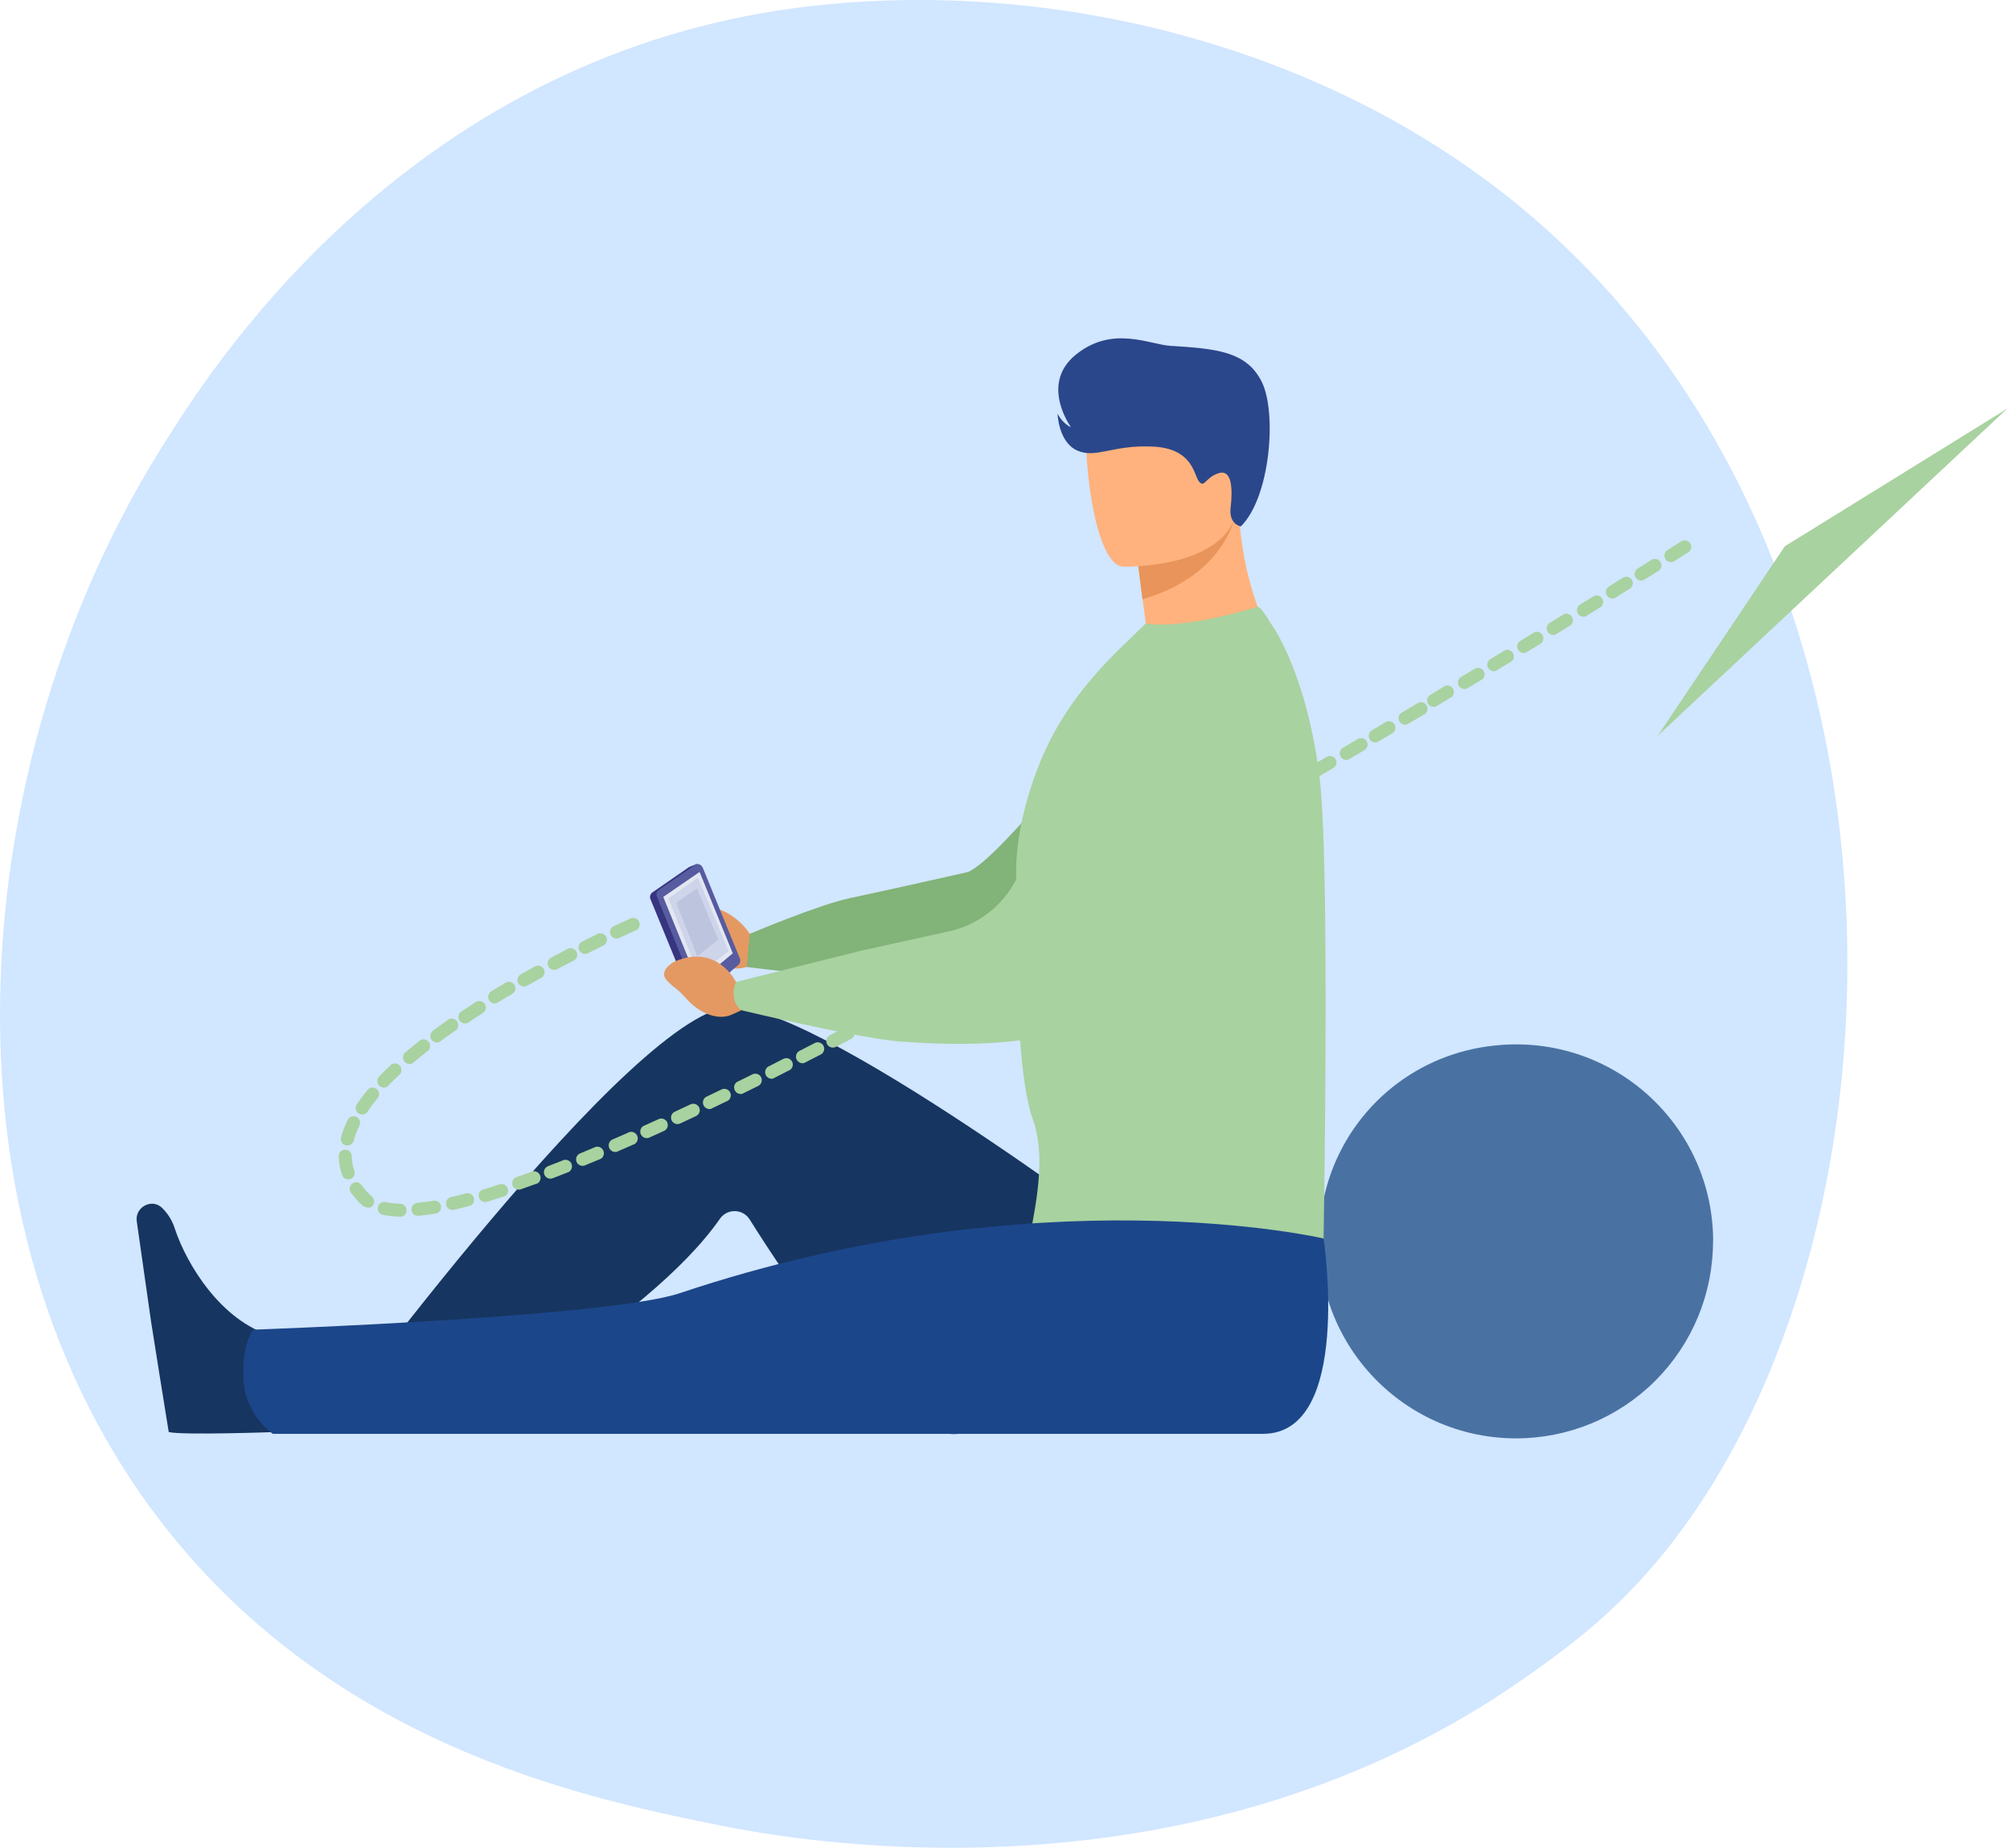 <svg width="309" height="284" viewBox="0 0 309 284" fill="none" xmlns="http://www.w3.org/2000/svg">
<path d="M251.081 244.053C245.249 250.163 239.73 254.104 235.371 257.217C184.125 293.816 123.487 283.147 110.599 280.542C91.57 276.695 54.784 269.259 28.189 238.129C-12.047 191.037 -5.782 116.833 25.428 67.852C31.137 58.893 61.292 9.166 122.583 1.191C159.676 -3.634 202.917 6.099 234.226 32.21C299.952 87.02 295.273 197.744 251.081 244.053Z" fill="#D1E6FF"/>
<path d="M263.366 190.794C263.366 171.948 246.146 157.122 226.564 161.199C220.895 162.392 215.694 165.208 211.597 169.305C207.5 173.401 204.682 178.601 203.489 184.271C199.404 203.836 214.226 221.073 233.076 221.073C237.051 221.073 240.987 220.291 244.659 218.77C248.332 217.249 251.669 215.02 254.48 212.209C257.291 209.399 259.52 206.062 261.042 202.39C262.563 198.717 263.346 194.781 263.346 190.806L263.366 190.794Z" fill="#4972A3"/>
<path d="M42.306 220.1C42.306 220.1 28.05 220.617 25.939 220.1C25.85 219.695 23.217 203.078 23.217 203.078L21.025 187.71C20.718 185.563 23.286 184.139 24.879 185.611C25.824 186.521 26.52 187.657 26.901 188.911C28.697 194.314 33.995 203.066 41.832 205.326C50.095 207.712 42.306 220.1 42.306 220.1Z" fill="#163560"/>
<path d="M116.67 143.021L115.267 143.539C115.267 143.539 111.599 137.331 104.093 139.822C104.093 139.822 101.1 141.08 102.879 142.718C104.659 144.356 104.23 143.527 106.673 145.868C109.115 148.21 112.476 149.415 114.761 148.614L117.321 147.716L116.67 143.021Z" fill="#E49963"/>
<path d="M179.906 195.161C179.906 195.161 127.591 155.189 112.704 154.752C97.818 154.315 49.555 220.377 49.555 220.377H67.62C67.62 220.377 99.476 203.428 110.678 187.316C111.096 186.719 111.734 186.313 112.451 186.187C113.168 186.06 113.907 186.223 114.504 186.64C114.808 186.857 115.066 187.132 115.264 187.449C121.055 196.706 136.201 219.398 146 220.385C156.502 221.436 179.906 195.161 179.906 195.161Z" fill="#163560"/>
<path d="M174.887 86.251C174.887 86.251 175.222 88.867 175.643 92.103C176.209 96.305 176.961 101.517 177.459 103.147L193.199 107.139L194.355 95.694C194.355 95.694 190.412 87.788 190.436 76.606L174.887 86.251Z" fill="#FFB27D"/>
<path d="M188.577 110.072L166.213 137.471L158.391 147.051C158.391 147.051 144.382 149.676 137.026 150.315C131.724 150.772 114.783 148.625 114.783 148.625L115.269 143.529C115.269 143.529 125.783 139.056 130.778 138.013C135.873 136.945 148.746 134.041 148.746 134.041C153.599 132.27 172.105 108.373 172.105 108.373L188.577 110.072Z" fill="#82B378"/>
<path d="M203.169 207.915L157.43 204.198C157.43 204.198 157.305 203.28 157.09 201.744C157.026 201.249 156.989 200.75 156.977 200.251C156.872 195.681 158.664 189.518 159.44 183.464C159.954 179.468 160.014 175.517 158.793 172.1C157.386 168.157 156.738 160.671 156.451 153.554C156.091 144.656 156.298 136.33 156.294 136.257C155.837 130.595 157.187 124.278 159.448 118.289C163.897 106.468 172.232 99.782 176.138 95.815C176.138 95.815 180.914 96.992 193.318 93.272C193.686 93.158 194.754 94.719 195.227 95.633C195.227 95.633 200.597 102.431 202.805 119C204.783 133.802 203.169 207.915 203.169 207.915Z" fill="#A8D29F"/>
<path d="M100.241 137.198L105.903 133.287C105.952 133.259 106.004 133.234 106.057 133.214L107.129 132.777L112.354 149.273L107.82 152.966L107.011 153.326C106.797 153.385 106.569 153.358 106.375 153.25C106.18 153.143 106.036 152.964 105.972 152.751L100.031 138.281C99.941 138.103 99.912 137.9 99.95 137.703C99.988 137.507 100.091 137.329 100.241 137.198Z" fill="#373480"/>
<path d="M113.527 148.295L108.124 152.841C107.744 153.156 107.149 152.926 106.911 152.364L101.014 137.878C100.926 137.7 100.9 137.497 100.941 137.302C100.982 137.108 101.088 136.933 101.241 136.806L106.903 132.907C107.307 132.64 107.845 132.887 108.059 133.417L113.721 147.264C113.799 147.435 113.822 147.626 113.788 147.81C113.753 147.995 113.662 148.165 113.527 148.295Z" fill="#575B9F"/>
<path d="M112.65 146.52L107.319 150.985L101.961 137.854L107.55 134.016L112.65 146.52Z" fill="#E2E7F2"/>
<path d="M102.766 138.096L107.303 134.893L112.011 146.172L107.388 149.775L102.766 138.096Z" fill="#CED4EA"/>
<path d="M103.953 138.774L107.132 136.529L110.428 144.432L107.188 146.955L103.953 138.774Z" fill="#BCC5DD"/>
<path d="M116.01 151.011L113.135 150.914C113.135 150.914 110.268 144.969 103.7 147.788C103.7 147.788 101.071 149.163 102.523 150.696C103.975 152.228 103.635 151.411 105.637 153.624C107.639 155.836 110.458 156.859 112.484 155.953L114.72 154.942L116.01 151.011Z" fill="#E49963"/>
<path d="M187.489 95.891C187.489 95.891 176.263 100.618 170.427 110.749C166.541 117.503 159.848 128.988 155.816 135.903C154.754 137.73 153.325 139.315 151.619 140.56C149.913 141.805 147.966 142.681 145.903 143.134L132.291 146.139L113.15 150.927C112.843 151.595 112.725 152.333 112.81 153.063C112.968 154.943 114.201 155.327 114.201 155.327C114.201 155.327 132.084 159.606 138.434 160.083C154.105 161.264 161.534 159.21 163.839 158.361C164.347 158.173 164.819 157.899 165.234 157.552C167.637 155.602 176.845 147.886 181.694 140.514C186.422 133.348 199.42 114.708 199.42 114.708L187.489 95.891Z" fill="#A8D29F"/>
<path d="M203.484 190.353C203.484 190.353 207.993 220.376 194.162 220.376H41.936C41.936 220.376 37.73 217.545 37.439 212.13C37.124 206.392 38.936 204.366 38.936 204.366C38.936 204.366 93.43 202.465 104.495 198.76C159.953 180.182 203.484 190.353 203.484 190.353Z" fill="#1C468A"/>
<path d="M174.887 86.251C174.887 86.251 175.222 88.868 175.643 92.103C190.202 87.861 190.436 76.602 190.436 76.602L174.887 86.251Z" fill="#E8945B"/>
<path d="M172.603 87.09C172.603 87.09 190.276 87.616 190.43 76.604C190.584 65.591 192.978 58.239 181.699 57.443C170.419 56.646 168.167 60.819 167.221 64.475C166.274 68.131 168.005 86.686 172.603 87.09Z" fill="#FFB27D"/>
<path d="M190.75 80.913C190.75 80.913 188.881 80.602 189.185 78.029C189.488 75.457 189.48 72.097 187.389 72.719C185.298 73.342 185.193 75.025 184.352 74.042C183.511 73.059 183.474 68.946 177.259 68.639C171.043 68.332 168.507 70.523 165.611 69.25C162.716 67.976 162.574 63.588 162.574 63.588C162.574 63.588 163.383 65.149 164.641 65.65C164.641 65.65 159.788 59.046 165.397 54.505C171.006 49.963 176.692 52.944 179.92 53.154C187.045 53.587 191.648 54.015 193.977 58.698C196.306 63.382 195.324 76.404 190.75 80.913Z" fill="#2B478B"/>
<path d="M86.32 180.567L84.969 181.093C84.723 181.188 84.449 181.182 84.208 181.075C83.966 180.969 83.777 180.771 83.681 180.524C83.586 180.278 83.592 180.004 83.699 179.763C83.805 179.521 84.004 179.332 84.25 179.236C85.058 178.926 85.879 178.605 86.713 178.274C86.946 178.224 87.189 178.259 87.4 178.372C87.61 178.484 87.773 178.668 87.862 178.889C87.95 179.111 87.957 179.357 87.881 179.583C87.805 179.809 87.652 180.002 87.449 180.126L86.32 180.567ZM89.903 179.127C89.659 179.219 89.389 179.211 89.151 179.106C88.913 179.001 88.725 178.806 88.629 178.564C88.533 178.322 88.535 178.052 88.636 177.811C88.736 177.571 88.927 177.38 89.167 177.279C89.976 176.943 90.785 176.604 91.594 176.268C91.826 176.213 92.07 176.242 92.284 176.35C92.496 176.458 92.664 176.638 92.757 176.858C92.85 177.078 92.862 177.324 92.792 177.552C92.721 177.78 92.572 177.975 92.37 178.104C91.537 178.457 90.716 178.794 89.907 179.115L89.903 179.127ZM82.624 181.889H82.604C81.75 182.205 80.917 182.504 80.088 182.787C79.841 182.88 79.567 182.872 79.326 182.763C79.085 182.654 78.897 182.454 78.804 182.207C78.711 181.959 78.72 181.685 78.828 181.444C78.937 181.204 79.137 181.016 79.385 180.923H79.433C80.242 180.644 81.075 180.344 81.92 180.033C82.152 179.993 82.391 180.036 82.596 180.153C82.8 180.27 82.957 180.455 83.04 180.675C83.123 180.896 83.127 181.138 83.051 181.361C82.975 181.584 82.824 181.774 82.624 181.897V181.889ZM94.797 177.036C94.565 177.084 94.324 177.05 94.115 176.939C93.906 176.828 93.743 176.648 93.653 176.429C93.563 176.211 93.552 175.967 93.622 175.741C93.692 175.516 93.838 175.321 94.037 175.192C94.845 174.85 95.654 174.497 96.463 174.133C96.685 173.981 96.958 173.924 97.222 173.975C97.486 174.025 97.719 174.177 97.87 174.399C98.022 174.621 98.078 174.895 98.028 175.158C97.978 175.422 97.826 175.656 97.603 175.807C97.503 175.879 97.388 175.929 97.268 175.956L94.841 177.024L94.797 177.036ZM77.447 183.911H77.395C76.521 184.194 75.66 184.465 74.835 184.72C74.589 184.785 74.328 184.753 74.105 184.632C73.882 184.511 73.713 184.309 73.633 184.068C73.554 183.827 73.569 183.564 73.675 183.334C73.782 183.104 73.972 182.922 74.208 182.827H74.265C75.073 182.589 75.915 182.322 76.776 182.043C77.024 181.953 77.298 181.966 77.537 182.078C77.776 182.191 77.96 182.393 78.05 182.641C78.139 182.89 78.127 183.163 78.014 183.402C77.902 183.641 77.7 183.826 77.451 183.915L77.447 183.911ZM99.658 174.909C99.426 174.961 99.184 174.929 98.973 174.82C98.763 174.711 98.597 174.531 98.506 174.312C98.414 174.094 98.402 173.85 98.472 173.623C98.543 173.396 98.69 173.202 98.889 173.073L101.316 171.977C101.552 171.889 101.813 171.894 102.046 171.991C102.279 172.087 102.467 172.268 102.572 172.498C102.677 172.727 102.692 172.988 102.612 173.227C102.533 173.467 102.366 173.667 102.145 173.789C101.336 174.161 100.527 174.529 99.719 174.889L99.658 174.909ZM72.364 185.29L72.255 185.323C71.353 185.565 70.475 185.784 69.642 185.974C69.403 185.988 69.167 185.916 68.976 185.772C68.785 185.628 68.651 185.421 68.598 185.188C68.545 184.955 68.577 184.71 68.687 184.498C68.798 184.285 68.98 184.119 69.201 184.029C70.01 183.847 70.864 183.624 71.741 183.398C71.975 183.368 72.211 183.421 72.41 183.547C72.609 183.673 72.758 183.864 72.832 184.088C72.905 184.311 72.899 184.554 72.814 184.773C72.728 184.992 72.569 185.175 72.364 185.29ZM104.499 172.705C104.259 172.795 103.994 172.788 103.759 172.687C103.523 172.587 103.336 172.399 103.236 172.164C103.135 171.928 103.129 171.663 103.219 171.424C103.309 171.184 103.488 170.988 103.718 170.877L106.12 169.753C106.355 169.631 106.628 169.607 106.88 169.687C107.004 169.726 107.12 169.79 107.22 169.874C107.32 169.958 107.403 170.061 107.463 170.177C107.523 170.293 107.56 170.42 107.571 170.55C107.583 170.681 107.568 170.812 107.529 170.937C107.489 171.061 107.426 171.177 107.342 171.277C107.258 171.377 107.154 171.46 107.038 171.52L106.97 171.552L104.543 172.685L104.499 172.705ZM109.319 170.432C109.088 170.489 108.844 170.463 108.63 170.357C108.416 170.252 108.245 170.075 108.149 169.857C108.052 169.639 108.036 169.394 108.102 169.165C108.168 168.936 108.313 168.737 108.511 168.604L110.905 167.456C111.141 167.337 111.414 167.316 111.665 167.399C111.916 167.481 112.124 167.66 112.243 167.896C112.362 168.132 112.383 168.406 112.3 168.657C112.217 168.908 112.038 169.116 111.802 169.235H111.774L109.372 170.388L109.319 170.432ZM114.104 168.119C113.873 168.173 113.631 168.145 113.419 168.04C113.207 167.935 113.039 167.759 112.943 167.542C112.847 167.326 112.829 167.083 112.894 166.855C112.958 166.627 113.1 166.429 113.295 166.295L115.681 165.122C115.918 165.006 116.191 164.988 116.441 165.074C116.565 165.116 116.679 165.182 116.777 165.269C116.876 165.355 116.956 165.46 117.013 165.577C117.071 165.695 117.105 165.822 117.113 165.953C117.122 166.083 117.104 166.214 117.062 166.338C117.02 166.461 116.953 166.576 116.867 166.674C116.781 166.772 116.676 166.852 116.558 166.91L114.172 168.083L114.104 168.119ZM67.191 186.443C67.129 186.47 67.064 186.489 66.997 186.5C66.047 186.665 65.137 186.791 64.296 186.872C64.041 186.882 63.791 186.794 63.599 186.626C63.407 186.458 63.286 186.223 63.261 185.969C63.237 185.715 63.311 185.461 63.468 185.259C63.625 185.058 63.853 184.924 64.106 184.886C64.915 184.809 65.76 184.692 66.662 184.55C66.902 184.515 67.148 184.568 67.352 184.7C67.556 184.833 67.704 185.035 67.77 185.269C67.836 185.504 67.813 185.754 67.708 185.973C67.602 186.192 67.42 186.365 67.195 186.459L67.191 186.443ZM118.864 165.781C118.634 165.833 118.394 165.804 118.184 165.699C117.974 165.593 117.807 165.418 117.712 165.204C117.616 164.989 117.598 164.748 117.661 164.521C117.723 164.295 117.863 164.097 118.055 163.962L120.421 162.748C120.654 162.625 120.927 162.599 121.179 162.677C121.431 162.755 121.642 162.93 121.765 163.163C121.889 163.396 121.914 163.669 121.836 163.921C121.759 164.173 121.584 164.384 121.351 164.507H121.314L118.948 165.721L118.864 165.781ZM123.611 163.387C123.382 163.442 123.14 163.415 122.929 163.311C122.717 163.206 122.549 163.031 122.453 162.815C122.357 162.6 122.339 162.357 122.403 162.13C122.467 161.903 122.608 161.705 122.803 161.571L125.164 160.358C125.279 160.284 125.407 160.233 125.541 160.21C125.676 160.187 125.814 160.192 125.946 160.224C126.079 160.257 126.203 160.316 126.312 160.398C126.421 160.48 126.512 160.584 126.579 160.703C126.646 160.821 126.688 160.953 126.703 161.088C126.718 161.224 126.704 161.361 126.664 161.491C126.623 161.622 126.557 161.742 126.468 161.846C126.379 161.949 126.27 162.033 126.147 162.093L126.07 162.129L123.704 163.343L123.611 163.387ZM128.339 160.961C128.104 161.038 127.848 161.026 127.622 160.926C127.395 160.826 127.214 160.645 127.113 160.419C127.012 160.192 126.999 159.937 127.076 159.701C127.153 159.466 127.315 159.268 127.53 159.145L129.892 157.932C130.121 157.8 130.393 157.765 130.648 157.834C130.902 157.903 131.119 158.071 131.251 158.3C131.382 158.529 131.417 158.8 131.348 159.055C131.279 159.31 131.112 159.527 130.883 159.659C130.86 159.675 130.836 159.689 130.81 159.699L128.444 160.928L128.339 160.961ZM61.894 186.932C61.772 186.981 61.641 187.004 61.509 187.001C60.556 186.992 59.607 186.878 58.678 186.661C58.462 186.565 58.286 186.396 58.181 186.183C58.077 185.97 58.05 185.727 58.107 185.497C58.163 185.267 58.299 185.063 58.49 184.923C58.681 184.782 58.915 184.713 59.152 184.728C59.948 184.911 60.761 185.007 61.578 185.015C61.8 185.035 62.01 185.127 62.174 185.278C62.338 185.429 62.447 185.629 62.486 185.849C62.524 186.068 62.489 186.294 62.385 186.492C62.282 186.689 62.116 186.847 61.914 186.94L61.894 186.932ZM133.071 158.595C132.836 158.674 132.581 158.662 132.355 158.563C132.128 158.464 131.947 158.284 131.846 158.058C131.745 157.832 131.731 157.577 131.808 157.342C131.885 157.107 132.047 156.909 132.262 156.787L134.624 155.55C134.846 155.482 135.086 155.494 135.3 155.585C135.514 155.676 135.69 155.838 135.797 156.045C135.904 156.252 135.935 156.49 135.884 156.717C135.834 156.944 135.706 157.146 135.521 157.289L133.156 158.526L133.071 158.571V158.595ZM137.746 155.885C137.51 155.975 137.249 155.971 137.016 155.876C136.782 155.78 136.594 155.6 136.489 155.371C136.383 155.142 136.369 154.881 136.449 154.642C136.528 154.402 136.695 154.202 136.917 154.082L139.258 152.836C139.371 152.77 139.496 152.727 139.626 152.71C139.756 152.692 139.888 152.7 140.014 152.734C140.141 152.767 140.259 152.825 140.364 152.905C140.468 152.984 140.555 153.083 140.621 153.196C140.687 153.309 140.73 153.434 140.747 153.564C140.765 153.693 140.757 153.825 140.723 153.952C140.69 154.079 140.632 154.197 140.553 154.301C140.473 154.406 140.374 154.493 140.261 154.559L140.2 154.591L137.835 155.841C137.81 155.858 137.785 155.873 137.758 155.885H137.746ZM142.433 153.524C142.195 153.624 141.927 153.628 141.686 153.534C141.445 153.44 141.25 153.257 141.142 153.022C141.034 152.787 141.022 152.519 141.108 152.275C141.195 152.031 141.372 151.831 141.604 151.716L143.941 150.458C144.057 150.368 144.192 150.304 144.335 150.271C144.478 150.238 144.627 150.236 144.771 150.267C144.914 150.297 145.05 150.358 145.168 150.446C145.285 150.534 145.382 150.647 145.452 150.776C145.522 150.906 145.563 151.049 145.571 151.195C145.58 151.342 145.557 151.489 145.503 151.626C145.45 151.762 145.367 151.886 145.26 151.987C145.154 152.089 145.027 152.166 144.888 152.213L142.542 153.471L142.433 153.524ZM147.116 150.996C146.878 151.096 146.611 151.1 146.371 151.007C146.13 150.915 145.935 150.732 145.827 150.498C145.718 150.264 145.705 149.998 145.789 149.754C145.873 149.51 146.049 149.309 146.279 149.192L148.612 147.926C148.845 147.8 149.117 147.772 149.371 147.847C149.624 147.922 149.837 148.095 149.963 148.327C150.089 148.559 150.118 148.832 150.043 149.085C149.968 149.338 149.795 149.552 149.563 149.678L147.225 150.947L147.116 150.996ZM151.775 148.456C151.539 148.551 151.276 148.551 151.039 148.458C150.803 148.364 150.612 148.184 150.504 147.954C150.396 147.724 150.381 147.461 150.461 147.22C150.541 146.979 150.71 146.777 150.934 146.657L153.263 145.383C153.495 145.255 153.769 145.225 154.023 145.299C154.278 145.373 154.492 145.545 154.62 145.777C154.748 146.009 154.778 146.283 154.704 146.537C154.63 146.791 154.458 147.006 154.226 147.134L151.9 148.412C151.865 148.43 151.829 148.445 151.791 148.456H151.775ZM56.628 185.598C56.271 185.597 55.927 185.468 55.657 185.234C55.025 184.638 54.449 183.984 53.939 183.28C53.793 183.072 53.731 182.817 53.767 182.565C53.803 182.313 53.934 182.085 54.132 181.926C54.331 181.767 54.582 181.69 54.835 181.71C55.089 181.731 55.325 181.847 55.496 182.035C55.516 182.063 55.54 182.091 55.556 182.12C55.992 182.721 56.485 183.279 57.029 183.786C57.073 183.826 57.117 183.867 57.166 183.903C57.364 184.077 57.487 184.32 57.51 184.582C57.533 184.845 57.453 185.106 57.287 185.311C57.184 185.434 57.054 185.532 56.907 185.598H56.628ZM156.45 145.747C156.222 145.805 155.981 145.781 155.768 145.681C155.555 145.58 155.384 145.408 155.284 145.195C155.185 144.982 155.163 144.74 155.222 144.513C155.281 144.285 155.418 144.085 155.609 143.947L157.934 142.657C158.165 142.529 158.438 142.498 158.692 142.57C158.946 142.643 159.161 142.814 159.289 143.045C159.417 143.276 159.448 143.549 159.375 143.803C159.303 144.057 159.132 144.272 158.901 144.4L156.571 145.69C156.536 145.713 156.498 145.732 156.458 145.747H156.45ZM161.109 143.32C160.881 143.376 160.641 143.352 160.43 143.251C160.218 143.15 160.048 142.98 159.948 142.768C159.848 142.556 159.824 142.316 159.881 142.089C159.938 141.861 160.072 141.66 160.259 141.521L162.589 140.226C162.796 140.058 163.061 139.978 163.326 140.003C163.592 140.029 163.836 140.159 164.007 140.365C164.177 140.57 164.259 140.835 164.235 141.1C164.211 141.366 164.083 141.612 163.879 141.783C163.785 141.864 163.677 141.926 163.56 141.965L161.23 143.264L161.109 143.32ZM165.755 140.708C165.528 140.767 165.286 140.744 165.073 140.645C164.86 140.545 164.689 140.374 164.588 140.161C164.487 139.948 164.464 139.707 164.522 139.479C164.58 139.251 164.716 139.051 164.906 138.912L167.219 137.614C167.428 137.459 167.687 137.389 167.945 137.419C168.203 137.45 168.44 137.578 168.606 137.777C168.772 137.977 168.856 138.233 168.839 138.492C168.823 138.751 168.708 138.994 168.518 139.171C168.423 139.248 168.317 139.308 168.202 139.349L165.881 140.651L165.755 140.708ZM170.386 137.982C170.153 138.066 169.897 138.06 169.668 137.965C169.438 137.871 169.253 137.694 169.146 137.47C169.04 137.247 169.021 136.991 169.092 136.754C169.163 136.517 169.32 136.314 169.533 136.186L171.846 134.876C172.076 134.746 172.348 134.713 172.603 134.784C172.857 134.855 173.073 135.024 173.203 135.254C173.333 135.484 173.366 135.756 173.295 136.011C173.224 136.265 173.055 136.481 172.825 136.611L170.503 137.929L170.378 137.99L170.386 137.982ZM175.008 135.616C174.776 135.705 174.518 135.704 174.287 135.612C174.055 135.521 173.866 135.345 173.758 135.121C173.649 134.897 173.628 134.641 173.7 134.402C173.771 134.163 173.929 133.96 174.143 133.833L176.448 132.514C176.675 132.379 176.946 132.34 177.202 132.404C177.458 132.469 177.678 132.633 177.813 132.86C177.948 133.087 177.988 133.358 177.923 133.614C177.858 133.87 177.694 134.09 177.467 134.225H177.439L175.126 135.543C175.087 135.567 175.047 135.588 175.004 135.604L175.008 135.616ZM179.623 132.915C179.395 132.974 179.154 132.953 178.941 132.854C178.727 132.756 178.555 132.585 178.453 132.373C178.352 132.161 178.327 131.92 178.384 131.692C178.441 131.464 178.576 131.263 178.766 131.123L181.071 129.801C181.294 129.724 181.536 129.727 181.757 129.81C181.977 129.893 182.162 130.05 182.28 130.254C182.398 130.458 182.441 130.697 182.401 130.929C182.362 131.161 182.244 131.373 182.066 131.527L179.76 132.85C179.719 132.875 179.676 132.897 179.631 132.915H179.623ZM184.233 130.213C184 130.305 183.74 130.305 183.506 130.214C183.272 130.122 183.082 129.945 182.973 129.719C182.864 129.493 182.844 129.234 182.918 128.994C182.992 128.754 183.154 128.551 183.372 128.426L185.673 127.095C185.897 127.007 186.145 127.002 186.373 127.08C186.601 127.159 186.793 127.316 186.915 127.524C187.037 127.732 187.081 127.976 187.038 128.214C186.996 128.451 186.87 128.665 186.684 128.818L184.383 130.148C184.338 130.174 184.29 130.196 184.241 130.213H184.233ZM53.882 181.214H53.846C53.597 181.297 53.325 181.279 53.09 181.162C52.855 181.045 52.676 180.84 52.592 180.591C52.269 179.663 52.094 178.69 52.074 177.708C52.07 177.444 52.17 177.189 52.353 176.999C52.536 176.809 52.787 176.699 53.051 176.695C53.315 176.69 53.57 176.79 53.76 176.973C53.95 177.156 54.059 177.407 54.064 177.671C54.081 178.443 54.217 179.207 54.468 179.936C54.552 180.179 54.539 180.445 54.433 180.68C54.327 180.914 54.136 181.099 53.898 181.198L53.882 181.214ZM188.839 127.548C188.607 127.633 188.351 127.628 188.121 127.534C187.892 127.441 187.705 127.265 187.598 127.042C187.491 126.819 187.47 126.564 187.54 126.326C187.611 126.088 187.767 125.885 187.978 125.756L190.275 124.406C190.376 124.311 190.495 124.237 190.625 124.19C190.755 124.143 190.893 124.123 191.031 124.131C191.169 124.139 191.304 124.175 191.428 124.237C191.551 124.299 191.661 124.386 191.75 124.492C191.838 124.598 191.905 124.721 191.944 124.853C191.984 124.986 191.996 125.125 191.98 125.262C191.964 125.4 191.92 125.532 191.851 125.652C191.781 125.772 191.688 125.876 191.577 125.959C191.492 126.031 191.395 126.089 191.29 126.128L188.989 127.479C188.941 127.506 188.891 127.529 188.839 127.548ZM193.397 124.871C193.17 124.932 192.929 124.911 192.715 124.813C192.501 124.716 192.328 124.546 192.226 124.335C192.123 124.123 192.098 123.882 192.154 123.654C192.209 123.425 192.343 123.224 192.532 123.083L194.784 121.757C194.988 121.631 195.229 121.581 195.465 121.613C195.702 121.645 195.92 121.759 196.083 121.935C196.179 122.045 196.25 122.175 196.29 122.316C196.331 122.457 196.34 122.605 196.317 122.75C196.294 122.895 196.239 123.032 196.156 123.154C196.074 123.275 195.966 123.376 195.84 123.451L193.555 124.802L193.409 124.846L193.397 124.871ZM198.024 122.169C197.791 122.258 197.534 122.257 197.302 122.165C197.07 122.074 196.882 121.899 196.773 121.674C196.664 121.45 196.643 121.194 196.715 120.955C196.786 120.717 196.944 120.513 197.158 120.386L199.447 119.035C199.673 118.898 199.944 118.857 200.2 118.92C200.457 118.983 200.677 119.145 200.814 119.371C200.951 119.596 200.992 119.867 200.93 120.124C200.867 120.38 200.704 120.601 200.479 120.738L198.169 122.105C198.124 122.133 198.075 122.156 198.024 122.173V122.169ZM202.517 119.468C202.29 119.528 202.05 119.507 201.837 119.41C201.624 119.313 201.451 119.144 201.348 118.934C201.246 118.723 201.219 118.483 201.274 118.255C201.328 118.027 201.46 117.826 201.647 117.684L203.936 116.333C204.083 116.246 204.25 116.197 204.422 116.191C204.593 116.186 204.763 116.224 204.915 116.303C205.067 116.381 205.197 116.498 205.292 116.64C205.386 116.783 205.443 116.947 205.457 117.118C205.471 117.302 205.432 117.487 205.345 117.65C205.259 117.813 205.128 117.948 204.968 118.04L202.679 119.391C202.632 119.42 202.583 119.445 202.533 119.468H202.517ZM207.244 116.766C207.018 116.828 206.776 116.809 206.562 116.712C206.348 116.615 206.174 116.447 206.071 116.235C205.967 116.024 205.941 115.784 205.995 115.555C206.05 115.326 206.183 115.124 206.371 114.983L208.66 113.632C208.768 113.554 208.891 113.499 209.021 113.47C209.152 113.441 209.286 113.439 209.417 113.462C209.549 113.486 209.674 113.537 209.785 113.61C209.897 113.683 209.992 113.778 210.066 113.889C210.14 114 210.191 114.124 210.216 114.255C210.241 114.386 210.239 114.521 210.211 114.651C210.183 114.782 210.129 114.905 210.052 115.014C209.975 115.123 209.877 115.216 209.764 115.286L209.671 115.343L207.386 116.693C207.341 116.723 207.294 116.749 207.244 116.77V116.766ZM53.757 175.989C53.586 176.056 53.4 176.074 53.219 176.042C53.038 176.01 52.87 175.929 52.733 175.807C52.595 175.685 52.495 175.528 52.441 175.352C52.388 175.177 52.384 174.99 52.43 174.812C52.681 173.895 53.02 173.005 53.445 172.155C53.498 172.035 53.575 171.927 53.669 171.837C53.764 171.746 53.876 171.676 53.998 171.629C54.121 171.581 54.251 171.559 54.382 171.562C54.513 171.565 54.642 171.594 54.762 171.647C54.882 171.701 54.99 171.777 55.08 171.872C55.17 171.966 55.241 172.078 55.288 172.2C55.335 172.323 55.358 172.453 55.355 172.584C55.351 172.715 55.322 172.844 55.269 172.964C55.261 172.991 55.248 173.017 55.233 173.041C54.873 173.773 54.585 174.538 54.371 175.326C54.33 175.477 54.252 175.617 54.145 175.732C54.038 175.848 53.905 175.936 53.757 175.989ZM211.754 114.04C211.522 114.124 211.268 114.119 211.04 114.027C210.812 113.934 210.626 113.761 210.518 113.54C210.409 113.319 210.386 113.066 210.453 112.829C210.52 112.592 210.672 112.389 210.88 112.257L213.165 110.906C213.387 110.826 213.629 110.826 213.851 110.905C214.073 110.985 214.26 111.14 214.38 111.342C214.5 111.545 214.545 111.784 214.508 112.016C214.471 112.249 214.353 112.462 214.176 112.617L211.895 113.968C211.85 113.996 211.803 114.02 211.754 114.04ZM216.36 111.311C216.128 111.401 215.87 111.4 215.638 111.31C215.407 111.219 215.217 111.045 215.107 110.821C214.998 110.598 214.976 110.341 215.046 110.103C215.116 109.864 215.273 109.66 215.486 109.531L217.767 108.18C217.879 108.081 218.011 108.007 218.154 107.965C218.297 107.922 218.448 107.912 218.596 107.935C218.743 107.957 218.884 108.013 219.008 108.096C219.132 108.18 219.235 108.29 219.311 108.418C219.388 108.547 219.434 108.691 219.448 108.84C219.462 108.988 219.443 109.138 219.392 109.279C219.341 109.419 219.26 109.547 219.153 109.652C219.047 109.757 218.919 109.837 218.778 109.887L216.497 111.238C216.455 111.276 216.409 111.31 216.36 111.339V111.311ZM220.752 108.577C220.52 108.667 220.262 108.666 220.03 108.576C219.798 108.485 219.609 108.311 219.499 108.088C219.39 107.864 219.368 107.608 219.438 107.369C219.508 107.13 219.665 106.926 219.878 106.797L222.151 105.422C222.372 105.343 222.614 105.342 222.835 105.421C223.057 105.501 223.243 105.654 223.364 105.856C223.484 106.058 223.53 106.296 223.494 106.528C223.458 106.76 223.342 106.973 223.166 107.129L220.885 108.5C220.844 108.534 220.799 108.564 220.752 108.589V108.577ZM225.479 105.831C225.247 105.921 224.99 105.92 224.758 105.83C224.526 105.739 224.337 105.565 224.227 105.342C224.117 105.118 224.095 104.862 224.165 104.623C224.236 104.384 224.393 104.18 224.606 104.051L226.879 102.693C227.132 102.605 227.41 102.621 227.651 102.738C227.892 102.855 228.077 103.062 228.165 103.315C228.23 103.498 228.24 103.696 228.195 103.885C228.15 104.074 228.051 104.245 227.91 104.379L225.633 105.758C225.585 105.797 225.533 105.832 225.479 105.863V105.831ZM56.03 171.229C55.832 171.304 55.616 171.315 55.412 171.259C55.208 171.204 55.026 171.085 54.894 170.92C54.762 170.755 54.686 170.552 54.676 170.341C54.666 170.13 54.724 169.921 54.841 169.745C55.322 169.025 55.88 168.285 56.491 167.545C56.651 167.335 56.889 167.198 57.151 167.163C57.413 167.129 57.678 167.2 57.888 167.361C58.097 167.522 58.235 167.759 58.269 168.021C58.304 168.283 58.233 168.548 58.072 168.758C58.059 168.778 58.044 168.797 58.027 168.814C57.48 169.469 56.967 170.152 56.491 170.861C56.376 171.029 56.212 171.157 56.022 171.229H56.03ZM229.981 103.097C229.75 103.181 229.495 103.178 229.267 103.086C229.038 102.995 228.852 102.823 228.743 102.602C228.633 102.382 228.609 102.129 228.675 101.892C228.741 101.655 228.892 101.45 229.099 101.318L231.372 99.934C231.591 99.857 231.829 99.858 232.048 99.935C232.267 100.013 232.452 100.163 232.574 100.36C232.695 100.558 232.745 100.791 232.716 101.021C232.686 101.251 232.579 101.464 232.411 101.625L230.134 103.004C230.086 103.04 230.035 103.071 229.981 103.097ZM234.522 100.331C234.296 100.392 234.056 100.373 233.842 100.276C233.629 100.18 233.455 100.012 233.352 99.802C233.248 99.592 233.221 99.352 233.274 99.124C233.327 98.896 233.458 98.694 233.645 98.551L235.913 97.164C236.132 97.087 236.371 97.087 236.59 97.165C236.808 97.242 236.994 97.392 237.115 97.59C237.237 97.788 237.287 98.021 237.257 98.251C237.228 98.481 237.12 98.694 236.953 98.855L234.684 100.238C234.633 100.274 234.579 100.305 234.522 100.331ZM239.064 97.556C238.837 97.619 238.596 97.601 238.381 97.505C238.167 97.409 237.992 97.242 237.888 97.031C237.783 96.82 237.756 96.58 237.809 96.351C237.863 96.122 237.995 95.919 238.182 95.777L240.447 94.386C240.666 94.307 240.906 94.306 241.125 94.383C241.345 94.46 241.532 94.61 241.654 94.808C241.777 95.006 241.827 95.24 241.797 95.471C241.767 95.702 241.659 95.916 241.49 96.076L239.222 97.468C239.171 97.5 239.118 97.53 239.064 97.556ZM59.334 167.116C59.078 167.197 58.8 167.174 58.561 167.051C58.323 166.929 58.142 166.716 58.06 166.461C58.006 166.298 57.996 166.123 58.029 165.955C58.062 165.786 58.138 165.629 58.25 165.498C58.844 164.871 59.495 164.232 60.183 163.593C60.383 163.474 60.617 163.427 60.847 163.46C61.078 163.493 61.29 163.604 61.448 163.774C61.606 163.945 61.701 164.165 61.717 164.397C61.732 164.629 61.668 164.859 61.534 165.049C60.874 165.664 60.252 166.263 59.677 166.877C59.581 166.981 59.464 167.064 59.334 167.12V167.116ZM243.702 94.758C243.477 94.817 243.238 94.797 243.025 94.701C242.813 94.604 242.64 94.437 242.536 94.228C242.432 94.02 242.403 93.781 242.454 93.554C242.505 93.326 242.633 93.123 242.817 92.978L245.086 91.583C245.305 91.501 245.545 91.498 245.767 91.574C245.988 91.65 246.176 91.8 246.299 91.999C246.422 92.197 246.472 92.433 246.441 92.665C246.41 92.896 246.3 93.11 246.129 93.27L243.864 94.669C243.814 94.705 243.759 94.737 243.702 94.762V94.758ZM248.151 91.959C247.926 92.018 247.688 91.998 247.476 91.902C247.264 91.806 247.091 91.64 246.987 91.432C246.883 91.224 246.853 90.987 246.903 90.76C246.953 90.532 247.08 90.329 247.261 90.184L249.526 88.781C249.75 88.652 250.015 88.615 250.265 88.678C250.516 88.742 250.732 88.9 250.868 89.119C251.004 89.339 251.049 89.602 250.994 89.855C250.939 90.107 250.788 90.328 250.573 90.471L248.313 91.874L248.151 91.959ZM63.273 163.488C63.056 163.556 62.822 163.548 62.61 163.467C62.398 163.386 62.219 163.236 62.102 163.041C61.985 162.847 61.937 162.618 61.965 162.393C61.993 162.167 62.096 161.958 62.258 161.798C62.933 161.24 63.608 160.666 64.344 160.091C64.432 159.991 64.539 159.91 64.658 159.851C64.778 159.793 64.907 159.758 65.04 159.75C65.173 159.741 65.306 159.759 65.432 159.802C65.558 159.845 65.674 159.912 65.774 160C65.874 160.088 65.955 160.195 66.014 160.314C66.073 160.434 66.107 160.563 66.115 160.696C66.124 160.829 66.106 160.962 66.063 161.088C66.02 161.214 65.953 161.33 65.865 161.43C65.783 161.519 65.687 161.596 65.582 161.656C64.874 162.21 64.195 162.773 63.56 163.314C63.474 163.388 63.377 163.447 63.273 163.488ZM252.656 89.157C252.425 89.249 252.168 89.251 251.935 89.162C251.702 89.074 251.511 88.901 251.399 88.679C251.288 88.457 251.263 88.2 251.331 87.961C251.399 87.721 251.555 87.516 251.766 87.385L254.031 85.974C254.251 85.886 254.495 85.879 254.72 85.952C254.945 86.026 255.137 86.176 255.263 86.377C255.388 86.578 255.44 86.816 255.407 87.05C255.375 87.285 255.262 87.501 255.087 87.66L252.822 89.072C252.771 89.107 252.715 89.136 252.656 89.157ZM257.222 86.326C256.991 86.415 256.736 86.414 256.505 86.325C256.275 86.235 256.086 86.063 255.975 85.842C255.865 85.621 255.84 85.367 255.907 85.129C255.974 84.891 256.127 84.686 256.336 84.555L258.431 83.228C258.632 83.097 258.871 83.039 259.109 83.064C259.347 83.089 259.569 83.196 259.738 83.366C259.837 83.473 259.912 83.601 259.957 83.741C260.002 83.881 260.015 84.029 259.996 84.174C259.978 84.32 259.927 84.46 259.848 84.583C259.769 84.707 259.663 84.812 259.539 84.89L257.392 86.241C257.339 86.281 257.282 86.315 257.222 86.342V86.326ZM67.45 160.184C67.23 160.249 66.994 160.236 66.782 160.149C66.569 160.061 66.393 159.904 66.282 159.703C66.171 159.502 66.131 159.269 66.17 159.043C66.209 158.816 66.324 158.61 66.496 158.457C67.195 157.94 67.927 157.41 68.676 156.888C68.767 156.785 68.878 156.702 69.003 156.643C69.127 156.585 69.262 156.552 69.4 156.547C69.537 156.542 69.674 156.565 69.803 156.615C69.931 156.665 70.048 156.74 70.146 156.837C70.244 156.933 70.322 157.048 70.374 157.176C70.427 157.303 70.452 157.439 70.45 157.577C70.448 157.715 70.418 157.85 70.362 157.976C70.306 158.102 70.225 158.215 70.123 158.308C70.034 158.394 69.932 158.465 69.82 158.518C69.084 159.036 68.368 159.549 67.681 160.059C67.611 160.113 67.533 160.155 67.45 160.184ZM71.826 157.236C71.685 157.291 71.533 157.312 71.382 157.299C71.231 157.286 71.085 157.239 70.955 157.161C70.825 157.083 70.715 156.976 70.632 156.849C70.55 156.722 70.497 156.578 70.479 156.427C70.457 156.237 70.489 156.045 70.571 155.873C70.653 155.7 70.783 155.554 70.944 155.453C71.648 154.983 72.38 154.506 73.12 154.033C73.32 153.9 73.559 153.841 73.798 153.866C74.037 153.891 74.259 153.999 74.426 154.171C74.527 154.278 74.603 154.405 74.649 154.545C74.694 154.685 74.708 154.833 74.689 154.979C74.671 155.125 74.62 155.264 74.541 155.388C74.462 155.512 74.357 155.617 74.232 155.695C73.476 156.181 72.732 156.662 72.016 157.143C71.954 157.177 71.889 157.206 71.822 157.228L71.826 157.236ZM76.315 154.199C76.09 154.257 75.851 154.235 75.64 154.138C75.429 154.041 75.257 153.875 75.154 153.666C75.05 153.458 75.022 153.22 75.073 152.993C75.124 152.766 75.251 152.564 75.433 152.42C76.177 151.963 76.95 151.501 77.731 151.04C77.958 150.906 78.229 150.868 78.485 150.934C78.74 151 78.959 151.165 79.093 151.392C79.227 151.62 79.266 151.891 79.2 152.147C79.134 152.402 78.969 152.621 78.742 152.755C77.973 153.208 77.209 153.669 76.473 154.106C76.421 154.143 76.366 154.174 76.307 154.199H76.315ZM80.901 151.562C80.667 151.653 80.407 151.653 80.173 151.56C79.94 151.467 79.75 151.29 79.642 151.063C79.534 150.836 79.516 150.577 79.591 150.337C79.666 150.097 79.829 149.895 80.048 149.771C80.812 149.334 81.601 148.893 82.385 148.46C82.61 148.387 82.853 148.394 83.073 148.481C83.293 148.567 83.476 148.728 83.59 148.935C83.704 149.142 83.742 149.383 83.698 149.615C83.654 149.847 83.53 150.057 83.348 150.207C82.571 150.636 81.791 151.073 81.034 151.501L80.901 151.562ZM85.568 148.99C85.33 149.091 85.062 149.094 84.821 149.001C84.58 148.907 84.385 148.723 84.277 148.488C84.169 148.253 84.157 147.985 84.243 147.742C84.33 147.498 84.507 147.297 84.739 147.182L87.101 145.937C87.207 145.855 87.328 145.795 87.458 145.761C87.587 145.726 87.722 145.717 87.855 145.735C87.987 145.752 88.115 145.796 88.231 145.862C88.347 145.929 88.449 146.019 88.53 146.125C88.612 146.231 88.672 146.352 88.706 146.482C88.741 146.611 88.75 146.746 88.732 146.879C88.715 147.011 88.671 147.139 88.605 147.255C88.538 147.371 88.448 147.473 88.342 147.554C88.245 147.628 88.135 147.684 88.019 147.72C87.23 148.125 86.442 148.529 85.657 148.958L85.568 148.99ZM90.296 146.539C90.057 146.633 89.792 146.632 89.554 146.534C89.317 146.437 89.126 146.253 89.022 146.018C88.918 145.784 88.908 145.519 88.995 145.278C89.081 145.036 89.257 144.838 89.487 144.723C90.296 144.319 91.105 143.915 91.885 143.534C92.121 143.423 92.392 143.409 92.639 143.495C92.886 143.582 93.089 143.762 93.204 143.997C93.318 144.232 93.336 144.503 93.253 144.751C93.169 144.999 92.992 145.204 92.758 145.322C91.95 145.726 91.169 146.103 90.393 146.503L90.296 146.539ZM95.096 144.202C94.859 144.281 94.6 144.269 94.371 144.167C94.142 144.065 93.96 143.88 93.861 143.65C93.762 143.42 93.753 143.162 93.835 142.925C93.918 142.689 94.087 142.492 94.308 142.374C95.844 141.654 96.734 141.262 96.77 141.246C96.893 141.165 97.032 141.112 97.177 141.091C97.322 141.069 97.47 141.08 97.611 141.121C97.751 141.162 97.881 141.234 97.992 141.331C98.102 141.427 98.19 141.547 98.249 141.681C98.309 141.815 98.338 141.96 98.336 142.107C98.334 142.254 98.299 142.398 98.236 142.53C98.172 142.662 98.08 142.779 97.967 142.872C97.853 142.965 97.721 143.033 97.579 143.069C97.579 143.069 96.669 143.474 95.153 144.173L95.096 144.202Z" fill="#A8D29F"/>
<path d="M308.57 62.809L274.385 83.964L254.852 113.077L308.57 62.809Z" fill="#A8D29F"/>
</svg>
